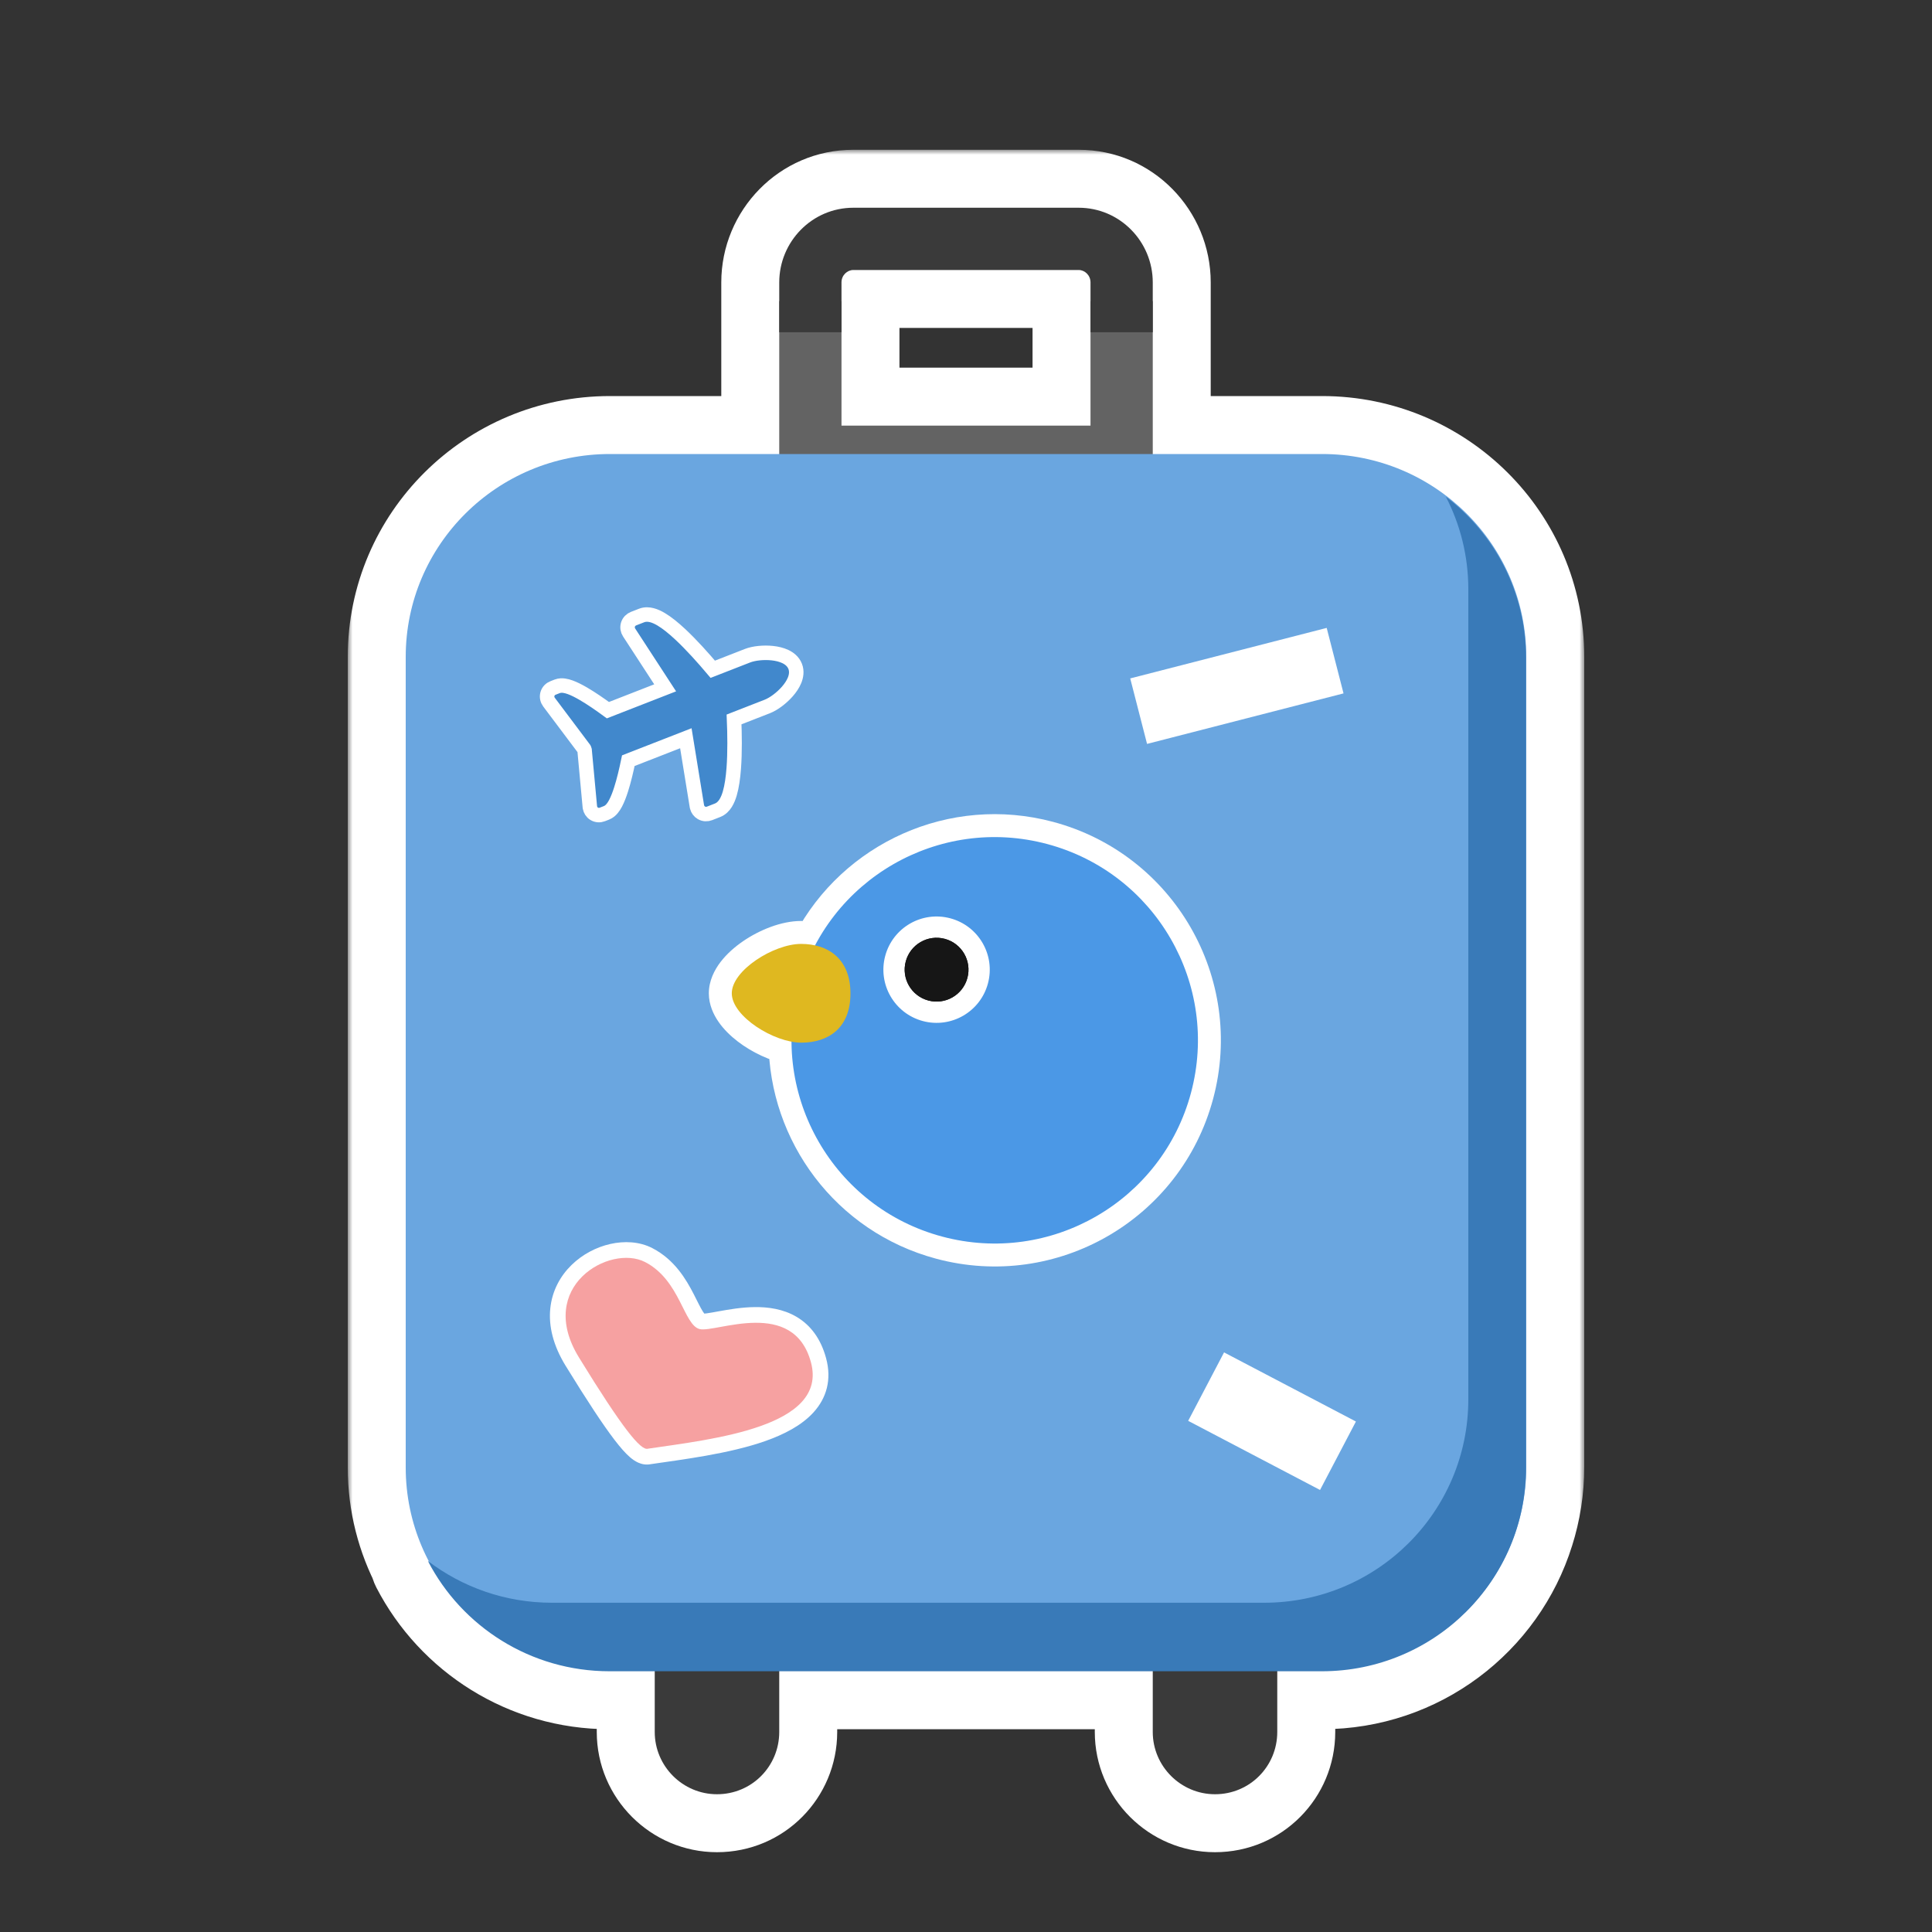 <svg width="200" height="200" viewBox="0 0 200 200" fill="none" xmlns="http://www.w3.org/2000/svg">
<rect x="0" y="0" width="200" height="200" fill="#333333" stroke="none"/>
<mask id="path-1-outside-1_898_5358" maskUnits="userSpaceOnUse" x="36" y="15.505" width="128" height="177" fill="black">
<rect fill="white" x="36" y="15.505" width="128" height="177"/>
<path d="M111.664 21.505C115.933 21.505 119.333 25.014 119.333 29.234V47H136.862C148.533 47 158 56.405 158 68V151.851C158 154.072 157.655 156.211 157.019 158.219C154.341 166.801 146.313 173.01 136.831 173.01H132.223V179.295C132.223 182.839 129.386 185.739 125.777 185.739C122.233 185.739 119.333 182.839 119.333 179.295V173.01H80.667V179.295C80.667 182.839 77.831 185.739 74.223 185.739C70.678 185.739 67.777 182.839 67.777 179.295V173.01H63.106C54.91 173.01 47.801 168.37 44.295 161.592C44.339 161.625 44.384 161.658 44.429 161.691C42.879 158.771 42 155.445 42 151.915V68C42 56.405 51.467 47 63.138 47H80.667V29.234C80.667 25.014 84.067 21.505 88.336 21.505H111.664ZM88.336 27.949C87.707 27.949 87.111 28.491 87.111 29.234V44.06H112.889V29.234C112.889 28.491 112.293 27.949 111.664 27.949H88.336Z"/>
</mask>
<path d="M119.333 47H113.333C113.333 50.314 116.019 53 119.333 53V47ZM136.862 47L136.862 41H136.862V47ZM158 151.851L164 151.851V151.851H158ZM157.019 158.219L151.299 156.405C151.296 156.414 151.294 156.423 151.291 156.432L157.019 158.219ZM136.831 173.01L136.831 179.01L136.831 179.01L136.831 173.01ZM132.223 173.01V167.01C128.909 167.01 126.223 169.696 126.223 173.01H132.223ZM132.223 179.295L138.223 179.295V179.295H132.223ZM125.777 185.739L125.777 191.739H125.777V185.739ZM119.333 179.295L113.333 179.295L113.333 179.295L119.333 179.295ZM119.333 173.01H125.333C125.333 169.696 122.647 167.01 119.333 167.01V173.01ZM80.667 173.01V167.01C77.353 167.01 74.667 169.696 74.667 173.01H80.667ZM80.667 179.295L86.667 179.295V179.295H80.667ZM74.223 185.739L74.223 191.739L74.223 191.739L74.223 185.739ZM67.777 179.295L61.777 179.295L61.777 179.295L67.777 179.295ZM67.777 173.01H73.777C73.777 169.696 71.091 167.01 67.777 167.01V173.01ZM63.106 173.01L63.106 179.01H63.106V173.01ZM44.295 161.592L47.929 156.818C45.697 155.118 42.584 155.193 40.435 156.998C38.287 158.803 37.676 161.856 38.966 164.349L44.295 161.592ZM44.429 161.691L40.832 166.494C43.08 168.178 46.196 168.076 48.33 166.25C50.464 164.423 51.045 161.36 49.729 158.879L44.429 161.691ZM42 151.915L36 151.915L36 151.915L42 151.915ZM63.138 47L63.138 41L63.138 41L63.138 47ZM80.667 47V53C83.981 53 86.667 50.314 86.667 47H80.667ZM87.111 44.06H81.111C81.111 47.374 83.798 50.06 87.111 50.06V44.06ZM112.889 44.06V50.06C116.202 50.06 118.889 47.374 118.889 44.06H112.889ZM111.664 21.505V27.505C112.534 27.505 113.333 28.241 113.333 29.234H119.333H125.333C125.333 21.786 119.332 15.505 111.664 15.505V21.505ZM119.333 29.234H113.333V47H119.333H125.333V29.234H119.333ZM119.333 47V53H136.862V47V41H119.333V47ZM136.862 47L136.862 53C145.257 53 152 59.756 152 68H158H164C164 53.054 151.81 41 136.862 41L136.862 47ZM158 68H152V151.851H158H164V68H158ZM158 151.851L152 151.851C152 153.448 151.753 154.975 151.299 156.405L157.019 158.219L162.738 160.033C163.558 157.446 164 154.696 164 151.851L158 151.851ZM157.019 158.219L151.291 156.432C149.379 162.561 143.632 167.01 136.831 167.01L136.831 173.01L136.831 179.01C148.994 179.01 159.304 171.04 162.746 160.005L157.019 158.219ZM136.831 173.01V167.01H132.223V173.01V179.01H136.831V173.01ZM132.223 173.01H126.223V179.295H132.223H138.223V173.01H132.223ZM132.223 179.295L126.223 179.295C126.223 179.438 126.172 179.541 126.096 179.618C126.057 179.657 126.014 179.686 125.969 179.705C125.928 179.722 125.869 179.739 125.777 179.739V185.739V191.739C132.738 191.739 138.223 186.115 138.223 179.295L132.223 179.295ZM125.777 185.739L125.778 179.739C125.674 179.739 125.568 179.702 125.469 179.603C125.37 179.505 125.333 179.398 125.333 179.295L119.333 179.295L113.333 179.295C113.333 186.153 118.92 191.739 125.777 191.739L125.777 185.739ZM119.333 179.295H125.333V173.01H119.333H113.333V179.295H119.333ZM119.333 173.01V167.01H80.667V173.01V179.01H119.333V173.01ZM80.667 173.01H74.667V179.295H80.667H86.667V173.01H80.667ZM80.667 179.295L74.667 179.295C74.667 179.438 74.617 179.542 74.541 179.618C74.502 179.657 74.458 179.686 74.413 179.705C74.373 179.722 74.313 179.739 74.222 179.739L74.223 185.739L74.223 191.739C81.184 191.739 86.667 186.114 86.667 179.295L80.667 179.295ZM74.223 185.739V179.739C74.119 179.739 74.012 179.702 73.913 179.603C73.814 179.504 73.777 179.398 73.777 179.295L67.777 179.295L61.777 179.295C61.777 186.154 67.366 191.739 74.223 191.739V185.739ZM67.777 179.295H73.777V173.01H67.777H61.777V179.295H67.777ZM67.777 173.01V167.01H63.106V173.01V179.01H67.777V173.01ZM63.106 173.01L63.106 167.01C57.227 167.01 52.134 163.687 49.624 158.835L44.295 161.592L38.966 164.349C43.468 173.052 52.593 179.01 63.106 179.01L63.106 173.01ZM44.295 161.592L40.66 166.366C40.718 166.41 40.769 166.448 40.795 166.467C40.814 166.48 40.815 166.481 40.826 166.489C40.832 166.494 40.833 166.495 40.832 166.494L44.429 161.691L48.026 156.889C48.002 156.871 47.981 156.856 47.965 156.844C47.957 156.838 47.949 156.832 47.944 156.828C47.937 156.823 47.933 156.82 47.928 156.817C47.909 156.803 47.916 156.807 47.929 156.818L44.295 161.592ZM44.429 161.691L49.729 158.879C48.626 156.8 48 154.437 48 151.915L42 151.915L36 151.915C36 156.453 37.132 160.742 39.129 164.504L44.429 161.691ZM42 151.915H48V68H42H36V151.915H42ZM42 68H48C48 59.756 54.743 53 63.138 53L63.138 47L63.138 41C48.19 41 36 53.054 36 68H42ZM63.138 47V53H80.667V47V41H63.138V47ZM80.667 47H86.667V29.234H80.667H74.667V47H80.667ZM80.667 29.234H86.667C86.667 28.241 87.466 27.505 88.336 27.505V21.505V15.505C80.668 15.505 74.667 21.786 74.667 29.234H80.667ZM88.336 21.505V27.505H111.664V21.505V15.505H88.336V21.505ZM88.336 27.949V21.949C84.372 21.949 81.111 25.198 81.111 29.234H87.111H93.111C93.111 31.784 91.042 33.949 88.336 33.949V27.949ZM87.111 29.234H81.111V44.06H87.111H93.111V29.234H87.111ZM87.111 44.06V50.06H112.889V44.06V38.06H87.111V44.06ZM112.889 44.06H118.889V29.234H112.889H106.889V44.06H112.889ZM112.889 29.234H118.889C118.889 25.198 115.628 21.949 111.664 21.949V27.949V33.949C108.958 33.949 106.889 31.784 106.889 29.234H112.889ZM111.664 27.949V21.949H88.336V27.949V33.949H111.664V27.949Z" fill="white" mask="url(#path-1-outside-1_898_5358)"/>
<path fill-rule="evenodd" clip-rule="evenodd" d="M87.111 31.172H80.667V50.505H119.333V46.619V31.172H112.889V44.06H87.111V31.172Z" fill="#636363"/>
<path fill-rule="evenodd" clip-rule="evenodd" d="M88.336 21.505C84.067 21.505 80.667 25.014 80.667 29.234V34.394H87.111V29.234C87.111 28.491 87.707 27.95 88.336 27.95H111.664C112.293 27.95 112.889 28.491 112.889 29.234V34.394H119.333V29.234C119.333 25.014 115.933 21.505 111.664 21.505H88.336ZM74.222 185.739C70.678 185.739 67.778 182.839 67.778 179.295V172.206H80.667V179.295C80.667 182.839 77.831 185.739 74.222 185.739ZM125.778 185.739C122.233 185.739 119.333 182.839 119.333 179.295V172.206H132.222V179.295C132.222 182.839 129.387 185.739 125.778 185.739Z" fill="#3A3A3A"/>
<path d="M136.862 172.915H63.138C51.467 172.915 42 163.51 42 151.915V68C42 56.405 51.467 47 63.138 47H136.862C148.533 47 158 56.405 158 68V151.85C158 163.51 148.533 172.915 136.862 172.915Z" fill="#6AA6E0"/>
<path d="M149.674 51.416C154.716 55.255 157.969 61.298 157.969 68.094V151.945C157.969 163.604 148.502 173.009 136.831 173.009H63.106C54.91 173.009 47.801 168.37 44.295 161.591C47.855 164.302 52.307 165.915 57.138 165.915H130.862C142.533 165.915 152 156.509 152 144.85V60.999C152 57.547 151.16 54.29 149.674 51.416Z" fill="#397AB8"/>
<mask id="path-7-outside-2_898_5358" maskUnits="userSpaceOnUse" x="67.191" y="76.553" width="65.549" height="60.599" fill="black">
<rect fill="white" x="67.191" y="76.553" width="65.549" height="60.599"/>
<path d="M108.416 87.376C119.636 90.383 126.295 101.916 123.288 113.136C120.282 124.357 108.748 131.015 97.528 128.008C88.174 125.502 81.992 117.069 81.936 107.832C79.192 107.317 75.761 104.945 75.754 102.835C75.746 100.452 80.104 97.717 82.919 97.713C83.424 97.713 83.911 97.762 84.372 97.864C88.85 89.37 98.749 84.786 108.416 87.376Z"/>
</mask>
<path d="M108.416 87.376C119.636 90.383 126.295 101.916 123.288 113.136C120.282 124.357 108.748 131.015 97.528 128.008C88.174 125.502 81.992 117.069 81.936 107.832C79.192 107.317 75.761 104.945 75.754 102.835C75.746 100.452 80.104 97.717 82.919 97.713C83.424 97.713 83.911 97.762 84.372 97.864C88.85 89.37 98.749 84.786 108.416 87.376Z" fill="#DFB820"/>
<path d="M108.416 87.376L109.03 85.083L109.03 85.083L108.416 87.376ZM123.288 113.136L125.582 113.751L125.582 113.751L123.288 113.136ZM97.528 128.008L96.914 130.302L96.914 130.302L97.528 128.008ZM81.936 107.832L84.31 107.818L84.298 105.86L82.374 105.498L81.936 107.832ZM75.754 102.835L73.379 102.843L73.379 102.843L75.754 102.835ZM82.919 97.713L82.916 95.339L82.916 95.339L82.919 97.713ZM84.372 97.864L83.859 100.182L85.628 100.573L86.472 98.971L84.372 97.864ZM108.416 87.376L107.801 89.669C117.755 92.337 123.662 102.568 120.995 112.522L123.288 113.136L125.582 113.751C128.927 101.264 121.517 88.429 109.03 85.083L108.416 87.376ZM123.288 113.136L120.995 112.522C118.328 122.475 108.096 128.382 98.143 125.715L97.528 128.008L96.914 130.302C109.4 133.647 122.236 126.238 125.582 113.751L123.288 113.136ZM97.528 128.008L98.143 125.715C89.848 123.492 84.359 116.013 84.31 107.818L81.936 107.832L79.561 107.846C79.624 118.125 86.5 127.511 96.914 130.302L97.528 128.008ZM81.936 107.832L82.374 105.498C81.411 105.318 80.206 104.77 79.263 104.047C78.8 103.693 78.477 103.354 78.288 103.081C78.09 102.795 78.128 102.716 78.128 102.827L75.754 102.835L73.379 102.843C73.383 104.009 73.853 105.018 74.386 105.786C74.927 106.567 75.635 107.249 76.374 107.816C77.834 108.935 79.716 109.831 81.498 110.166L81.936 107.832ZM75.754 102.835L78.128 102.827C78.128 102.949 78.085 102.832 78.362 102.47C78.621 102.131 79.046 101.732 79.615 101.344C80.813 100.527 82.145 100.089 82.922 100.088L82.919 97.713L82.916 95.339C80.878 95.342 78.624 96.272 76.941 97.42C76.07 98.014 75.231 98.746 74.587 99.589C73.96 100.411 73.375 101.53 73.379 102.843L75.754 102.835ZM82.919 97.713L82.922 100.088C83.27 100.087 83.584 100.121 83.859 100.182L84.372 97.864L84.885 95.546C84.238 95.403 83.576 95.338 82.916 95.339L82.919 97.713ZM84.372 97.864L86.472 98.971C90.445 91.436 99.229 87.373 107.801 89.669L108.416 87.376L109.03 85.083C98.269 82.2 87.256 87.304 82.272 96.757L84.372 97.864Z" fill="white" mask="url(#path-7-outside-2_898_5358)"/>
<path d="M97.529 128.009C108.75 131.016 120.283 124.357 123.289 113.137C126.296 101.916 119.637 90.383 108.417 87.377C97.196 84.37 85.663 91.029 82.657 102.249C79.65 113.469 86.309 125.003 97.529 128.009Z" fill="#4B98E6"/>
<circle cx="96.954" cy="100.381" r="5.505" transform="rotate(15 96.954 100.381)" fill="white"/>
<circle cx="96.954" cy="100.381" r="3.303" transform="rotate(15 96.954 100.381)" fill="#161616"/>
<circle cx="96.954" cy="100.381" r="3.303" transform="rotate(15 96.954 100.381)" fill="#161616"/>
<path d="M82.959 107.936C80.138 107.94 75.761 105.218 75.754 102.835C75.746 100.451 80.104 97.717 82.919 97.713C85.734 97.709 88.029 99.263 88.04 102.814C88.053 106.408 85.773 107.932 82.953 107.936L82.959 107.936Z" fill="#DFB820"/>
<rect x="126.714" y="140" width="15.412" height="8" transform="rotate(27.663 126.714 140)" fill="white"/>
<rect x="117" y="70.229" width="21" height="7" transform="rotate(-14.418 117 70.229)" fill="white"/>
<path d="M72.456 137.592C74.142 137.962 82.138 134.327 83.948 141.023C85.757 147.719 73.789 148.977 67.061 149.971C66.328 150.178 64.443 147.866 59.93 140.521C55.417 133.175 63.129 128.761 66.783 130.649C70.438 132.537 70.77 137.223 72.456 137.592Z" fill="#F5DB74"/>
<path d="M72.456 137.592L72.108 139.18L72.108 139.18L72.456 137.592ZM83.948 141.023L85.517 140.599L85.517 140.599L83.948 141.023ZM67.061 149.971L66.823 148.363C66.754 148.373 66.687 148.388 66.62 148.407L67.061 149.971ZM59.93 140.521L58.545 141.372L58.545 141.372L59.93 140.521ZM66.783 130.649L67.529 129.205L67.529 129.205L66.783 130.649ZM72.456 137.592L72.108 139.18C72.627 139.294 73.195 139.233 73.574 139.182C74.006 139.125 74.513 139.03 74.999 138.942C76.02 138.757 77.109 138.572 78.173 138.561C79.24 138.549 80.127 138.718 80.802 139.115C81.423 139.481 82.024 140.134 82.379 141.447L83.948 141.023L85.517 140.599C84.967 138.565 83.89 137.161 82.451 136.313C81.064 135.497 79.508 135.296 78.139 135.31C76.767 135.324 75.428 135.56 74.418 135.743C73.889 135.839 73.481 135.915 73.146 135.96C72.758 136.011 72.706 135.983 72.804 136.005L72.456 137.592ZM83.948 141.023L82.379 141.447C82.683 142.572 82.426 143.339 81.814 144.016C81.11 144.793 79.876 145.498 78.164 146.103C74.746 147.312 70.28 147.853 66.823 148.363L67.061 149.971L67.298 151.579C70.57 151.096 75.452 150.511 79.248 149.168C81.143 148.498 82.982 147.57 84.224 146.197C85.558 144.723 86.118 142.822 85.517 140.599L83.948 141.023ZM67.061 149.971L66.62 148.407C67.018 148.295 67.314 148.407 67.388 148.44C67.461 148.472 67.447 148.482 67.335 148.385C67.112 148.192 66.747 147.798 66.203 147.089C65.131 145.69 63.568 143.337 61.315 139.67L59.93 140.521L58.545 141.372C60.806 145.05 62.442 147.526 63.623 149.067C64.207 149.828 64.732 150.432 65.21 150.845C65.448 151.05 65.737 151.264 66.071 151.412C66.406 151.56 66.92 151.7 67.501 151.536L67.061 149.971ZM59.93 140.521L61.315 139.67C60.335 138.075 60.098 136.775 60.2 135.78C60.302 134.784 60.759 133.943 61.432 133.282C62.117 132.611 63.008 132.147 63.894 131.947C64.794 131.744 65.55 131.841 66.037 132.093L66.783 130.649L67.529 129.205C66.189 128.512 64.61 128.453 63.178 128.776C61.732 129.102 60.292 129.847 59.156 130.962C58.008 132.087 57.155 133.609 56.966 135.448C56.778 137.287 57.269 139.294 58.545 141.372L59.93 140.521ZM66.783 130.649L66.037 132.093C67.384 132.789 68.186 134.027 68.914 135.436C69.237 136.063 69.622 136.883 69.994 137.478C70.346 138.042 70.99 138.935 72.108 139.18L72.456 137.592L72.804 136.005C73.079 136.065 73.049 136.233 72.751 135.756C72.472 135.309 72.229 134.771 71.802 133.944C71.028 132.446 69.837 130.397 67.529 129.205L66.783 130.649Z" fill="white"/>
<path d="M83.948 141.023C85.758 147.719 73.789 148.977 67.061 149.971C66.328 150.177 64.444 147.867 59.931 140.521C55.417 133.175 63.129 128.761 66.783 130.649C70.438 132.538 70.77 137.222 72.456 137.592C74.142 137.961 82.138 134.326 83.948 141.023Z" fill="#F6A1A1"/>
<path d="M82.316 68.981C82.516 69.492 82.421 70.008 82.253 70.423C82.083 70.841 81.807 71.238 81.507 71.582C80.916 72.257 80.102 72.871 79.43 73.133L75.99 74.475C76.051 75.945 76.085 77.864 75.957 79.551C75.885 80.498 75.76 81.41 75.547 82.139C75.44 82.503 75.301 82.853 75.116 83.147C74.932 83.438 74.666 83.728 74.285 83.877L73.456 84.201C73.194 84.303 72.886 84.299 72.616 84.145C72.381 84.01 72.228 83.792 72.164 83.554L72.141 83.451L70.999 76.422L65.044 78.745C64.843 79.715 64.588 80.805 64.293 81.727C64.126 82.25 63.938 82.747 63.729 83.145C63.625 83.344 63.505 83.539 63.365 83.704C63.23 83.865 63.039 84.044 62.781 84.145L62.361 84.309C62.105 84.409 61.786 84.412 61.506 84.239C61.26 84.088 61.122 83.849 61.074 83.608L61.059 83.504L60.515 77.641C60.515 77.639 60.513 77.638 60.513 77.636C60.509 77.621 60.503 77.603 60.495 77.583C60.487 77.562 60.48 77.544 60.473 77.531L60.471 77.527L56.834 72.686C56.669 72.465 56.582 72.158 56.672 71.844C56.761 71.529 56.996 71.316 57.254 71.216L57.673 71.052C57.931 70.952 58.191 70.956 58.397 70.983C58.609 71.011 58.826 71.074 59.034 71.15C59.45 71.301 59.916 71.54 60.385 71.813C61.212 72.294 62.126 72.927 62.931 73.517L68.857 71.205L65.128 65.478C64.974 65.243 64.916 64.941 65.011 64.647C65.105 64.353 65.329 64.141 65.59 64.039L66.419 63.716C66.786 63.573 67.162 63.601 67.481 63.684C67.803 63.767 68.125 63.92 68.434 64.102C69.05 64.467 69.722 65.016 70.383 65.631C71.567 66.73 72.808 68.123 73.787 69.282L77.38 67.88C78.053 67.618 79.067 67.518 79.96 67.615C80.413 67.664 80.885 67.77 81.293 67.963C81.697 68.154 82.117 68.47 82.316 68.981Z" fill="#4188CC" stroke="white" stroke-width="1.5"/>
</svg>
